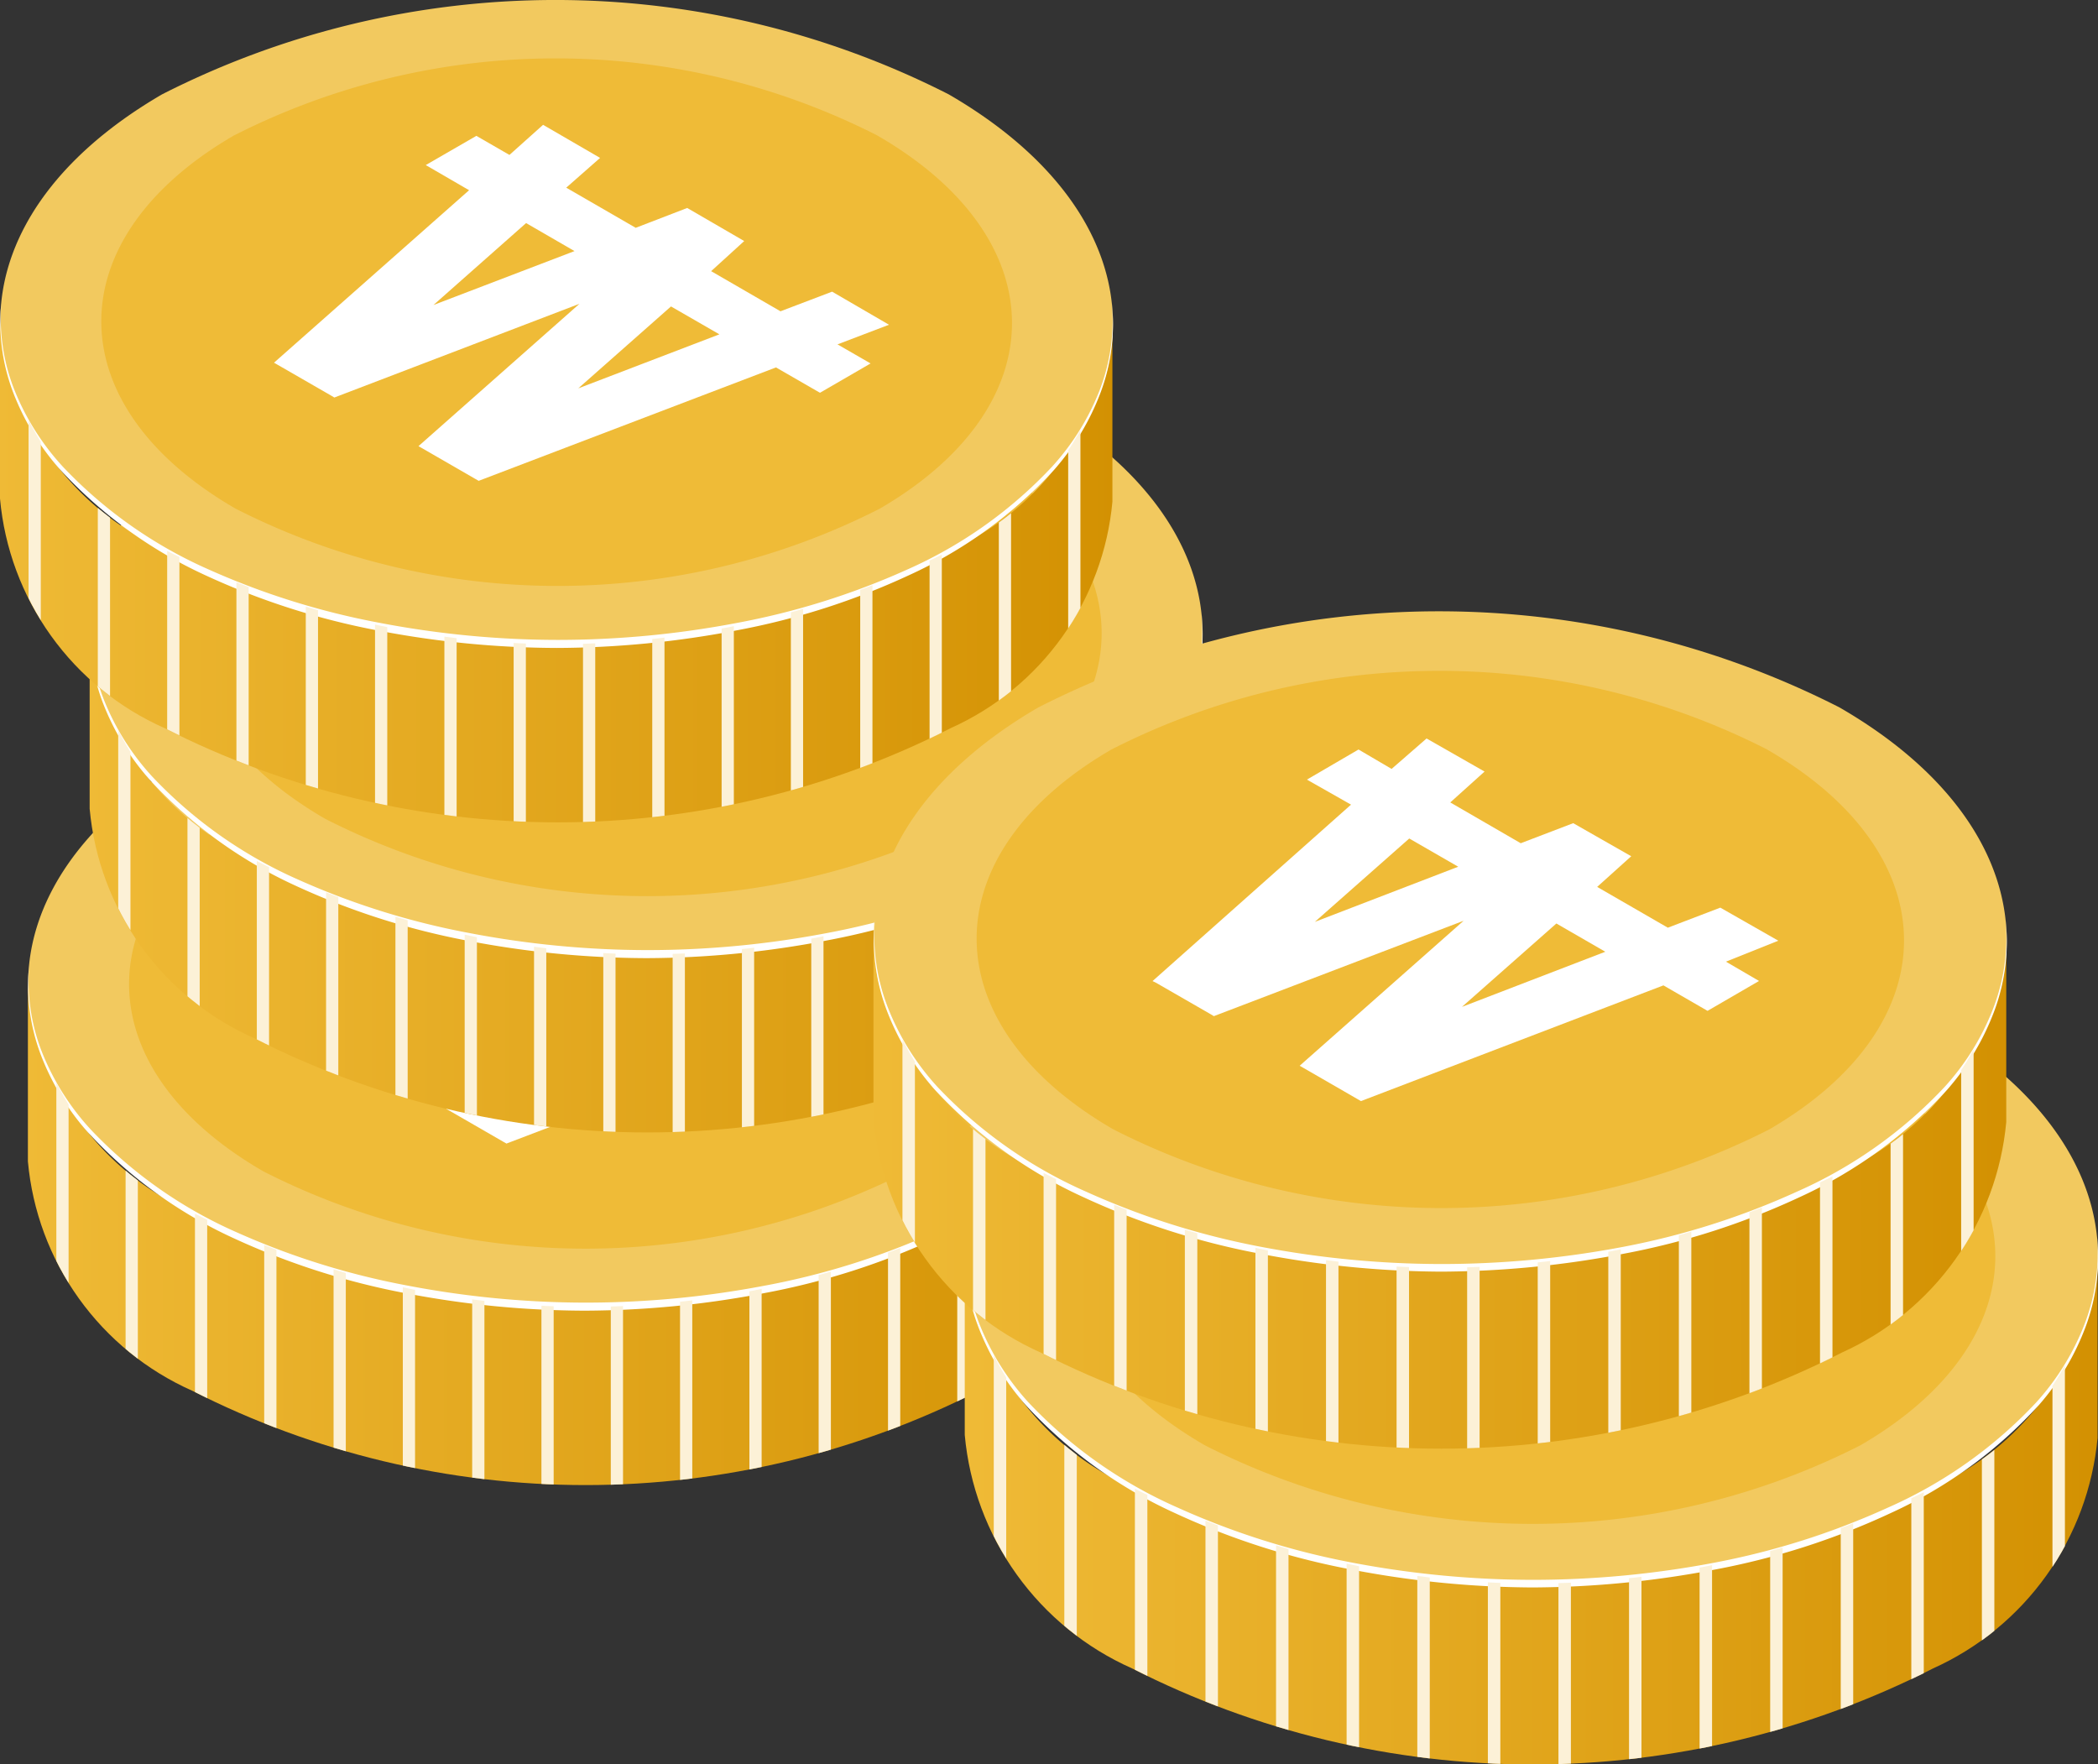 <svg id="Group_15" data-name="Group 15" xmlns="http://www.w3.org/2000/svg" xmlns:xlink="http://www.w3.org/1999/xlink" width="19.026" height="16" viewBox="0 0 19.026 16">
  <rect x="0" y="0" width="19.026" height="16" fill="#333333" stroke="none"/>
  <defs>
    <clipPath id="clip-path">
      <path id="Clip_2" data-name="Clip 2" d="M0,1.611A2.524,2.524,0,0,0,1.49,3.691h0a7.863,7.863,0,0,0,7.134,0h0a2.5,2.5,0,0,0,1.464-2.052h0l0-1.611A2.5,2.5,0,0,1,8.627,2.075h0a7.863,7.863,0,0,1-7.134,0h0A2.524,2.524,0,0,1,0,0H0Z" fill="none"/>
    </clipPath>
    <linearGradient id="linear-gradient" y1="0.5" x2="1" y2="0.5" gradientUnits="objectBoundingBox">
      <stop offset="0" stop-color="#efba36"/>
      <stop offset="1" stop-color="#d39102"/>
    </linearGradient>
    <clipPath id="clip-path-4">
      <path id="Clip_39" data-name="Clip 39" d="M0,0H10.089V3.135H0Z" fill="none"/>
    </clipPath>
    <clipPath id="clip-path-8">
      <path id="Clip_32-2" data-name="Clip 32" d="M0,1.641A2.57,2.57,0,0,0,1.517,3.758h0a8.007,8.007,0,0,0,7.265,0h0a2.55,2.55,0,0,0,1.491-2.09h0l0-1.641a2.55,2.55,0,0,1-1.491,2.09h0a8.007,8.007,0,0,1-7.265,0h0A2.57,2.57,0,0,1,0,0H0Z" fill="none"/>
    </clipPath>
    <clipPath id="clip-path-9">
      <path id="Clip_39-2" data-name="Clip 39" d="M0,0H10.274V3.192H0Z" fill="none"/>
    </clipPath>
    <clipPath id="clip-path-12">
      <path id="Clip_75-2" data-name="Clip 75" d="M0,1.641A2.57,2.57,0,0,0,1.517,3.758h0a8.007,8.007,0,0,0,7.265,0h0a2.551,2.551,0,0,0,1.491-2.09h0l0-1.641a2.55,2.55,0,0,1-1.491,2.09h0a8.007,8.007,0,0,1-7.265,0h0A2.57,2.57,0,0,1,0,0H0Z" fill="none"/>
    </clipPath>
  </defs>
  <g id="Group_92" data-name="Group 92">
    <g id="Group_3" data-name="Group 3" transform="translate(0.253 8.921)">
      <path id="Clip_2-2" data-name="Clip 2" d="M0,1.611A2.524,2.524,0,0,0,1.49,3.691h0a7.863,7.863,0,0,0,7.134,0h0a2.5,2.5,0,0,0,1.464-2.052h0l0-1.611A2.5,2.5,0,0,1,8.627,2.075h0a7.863,7.863,0,0,1-7.134,0h0A2.524,2.524,0,0,1,0,0H0Z" fill="none"/>
      <g id="Group_3-2" data-name="Group 3" clip-path="url(#clip-path)">
        <path id="Fill_1" data-name="Fill 1" d="M0,1.611A2.524,2.524,0,0,0,1.49,3.691h0a7.863,7.863,0,0,0,7.134,0h0a2.5,2.5,0,0,0,1.464-2.052h0l0-1.611A2.5,2.5,0,0,1,8.627,2.075h0a7.863,7.863,0,0,1-7.134,0h0A2.524,2.524,0,0,1,0,0H0Z" fill="url(#linear-gradient)"/>
      </g>
    </g>
    <g id="Group_12" data-name="Group 12" transform="translate(0.256 6.01)">
      <path id="Fill_4" data-name="Fill 4" d="M8.6.856C10.575,2,10.587,3.847,8.623,4.988a7.863,7.863,0,0,1-7.134,0C-.487,3.847-.5,2,1.465.856A7.861,7.861,0,0,1,8.6.856" transform="translate(0)" fill="#f2c95f"/>
      <path id="Fill_6" data-name="Fill 6" d="M7.039.7c1.618.934,1.627,2.449.02,3.383a6.437,6.437,0,0,1-5.841,0C-.4,3.149-.407,1.634,1.2.7a6.436,6.436,0,0,1,5.84,0" transform="translate(0.915 0.53)" fill="#efbb37"/>
      <path id="Fill_8" data-name="Fill 8" d="M10.079,0a1.766,1.766,0,0,1-.1.807,2.264,2.264,0,0,1-.418.7,4.073,4.073,0,0,1-1.321.962,6.551,6.551,0,0,1-1.561.5,8.75,8.75,0,0,1-1.632.16A8.683,8.683,0,0,1,3.419,2.97a6.668,6.668,0,0,1-1.56-.5A4.124,4.124,0,0,1,.536,1.506a2.3,2.3,0,0,1-.423-.7A1.775,1.775,0,0,1,.008,0,1.765,1.765,0,0,0,.131.8a2.274,2.274,0,0,0,.433.683,4.088,4.088,0,0,0,1.319.932A6.9,6.9,0,0,0,3.432,2.9a8.626,8.626,0,0,0,1.618.156,8.667,8.667,0,0,0,1.619-.152A6.768,6.768,0,0,0,8.219,2.42a4.038,4.038,0,0,0,1.317-.934A2.236,2.236,0,0,0,9.965.8a1.757,1.757,0,0,0,.114-.8" transform="translate(0 2.747)" fill="#fff"/>
      <path id="Fill_10" data-name="Fill 10" d="M1.857,3.229h0l-.03-.017L1.34,2.931,1.31,2.914l1.46-1.291-2.223.85-.03-.018-.486-.28L0,2.157,1.769.593,1.376.365,1.835.1l.3.173L2.44,0l.517.3L2.65.57l.63.364L3.747.754l.517.3-.3.273.629.364.468-.178.516.3-.467.178.3.173-.459.266L4.552,2.2l-2.7,1.03ZM3.6,1.647h0l-.841.743,1.28-.49L3.6,1.647ZM2.286.891h0l-.84.743,1.279-.489L2.286.891Z" transform="translate(2.481 1.132)" fill="#fff"/>
    </g>
    <g id="Group_30" data-name="Group 30" transform="translate(0.254 8.921)">
      <path id="Clip_14-2" data-name="Clip 14" d="M0,1.611A2.524,2.524,0,0,0,1.49,3.691h0a7.863,7.863,0,0,0,7.134,0h0a2.5,2.5,0,0,0,1.464-2.052h0l0-1.611A2.5,2.5,0,0,1,8.627,2.075h0a7.863,7.863,0,0,1-7.134,0h0A2.524,2.524,0,0,1,0,0H0Z" fill="none"/>
      <g id="Group_30-2" data-name="Group 30" clip-path="url(#clip-path)">
        <path id="Fill_13" data-name="Fill 13" d="M0,6.6H.111V0H0Z" transform="translate(0.257 -1.26)" fill="#fcf1d7"/>
        <path id="Fill_15" data-name="Fill 15" d="M0,6.6H.111V0H0Z" transform="translate(0.885 -1.26)" fill="#fcf1d7"/>
        <path id="Fill_16" data-name="Fill 16" d="M0,6.6H.111V0H0Z" transform="translate(1.514 -1.26)" fill="#fcf1d7"/>
        <path id="Fill_17" data-name="Fill 17" d="M0,6.6H.111V0H0Z" transform="translate(2.142 -1.26)" fill="#fcf1d7"/>
        <path id="Fill_18" data-name="Fill 18" d="M0,6.6H.111V0H0Z" transform="translate(2.771 -1.26)" fill="#fcf1d7"/>
        <path id="Fill_19" data-name="Fill 19" d="M0,6.6H.111V0H0Z" transform="translate(3.399 -1.26)" fill="#fcf1d7"/>
        <path id="Fill_20" data-name="Fill 20" d="M0,6.6H.111V0H0Z" transform="translate(4.028 -1.26)" fill="#fcf1d7"/>
        <path id="Fill_21" data-name="Fill 21" d="M0,6.6H.111V0H0Z" transform="translate(4.656 -1.26)" fill="#fcf1d7"/>
        <path id="Fill_22" data-name="Fill 22" d="M0,6.6H.111V0H0Z" transform="translate(5.285 -1.26)" fill="#fcf1d7"/>
        <path id="Fill_23" data-name="Fill 23" d="M0,6.6H.111V0H0Z" transform="translate(5.913 -1.26)" fill="#fcf1d7"/>
        <path id="Fill_24" data-name="Fill 24" d="M0,6.6H.111V0H0Z" transform="translate(6.542 -1.26)" fill="#fcf1d7"/>
        <path id="Fill_25" data-name="Fill 25" d="M0,6.6H.111V0H0Z" transform="translate(7.17 -1.26)" fill="#fcf1d7"/>
        <path id="Fill_26" data-name="Fill 26" d="M0,6.6H.111V0H0Z" transform="translate(7.799 -1.26)" fill="#fcf1d7"/>
        <path id="Fill_27" data-name="Fill 27" d="M0,6.6H.111V0H0Z" transform="translate(8.427 -1.26)" fill="#fcf1d7"/>
        <path id="Fill_28" data-name="Fill 28" d="M0,6.6H.111V0H0Z" transform="translate(9.056 -1.26)" fill="#fcf1d7"/>
        <path id="Fill_29" data-name="Fill 29" d="M0,6.6H.111V0H0Z" transform="translate(9.684 -1.26)" fill="#fcf1d7"/>
      </g>
    </g>
    <g id="Group_33" data-name="Group 33" transform="translate(0.813 5.723)">
      <path id="Clip_32-3" data-name="Clip 32" d="M0,1.611A2.524,2.524,0,0,0,1.49,3.691h0a7.863,7.863,0,0,0,7.134,0h0a2.5,2.5,0,0,0,1.464-2.052h0l0-1.611A2.5,2.5,0,0,1,8.627,2.075h0a7.863,7.863,0,0,1-7.134,0h0A2.524,2.524,0,0,1,0,0H0Z" fill="none"/>
      <g id="Group_33-2" data-name="Group 33" clip-path="url(#clip-path)">
        <path id="Fill_31" data-name="Fill 31" d="M0,1.611A2.524,2.524,0,0,0,1.49,3.691h0a7.863,7.863,0,0,0,7.134,0h0a2.5,2.5,0,0,0,1.464-2.052h0l0-1.611A2.5,2.5,0,0,1,8.627,2.075h0a7.863,7.863,0,0,1-7.134,0h0A2.524,2.524,0,0,1,0,0H0Z" fill="url(#linear-gradient)"/>
      </g>
    </g>
    <g id="Group_43" data-name="Group 43" transform="translate(0.817 2.813)">
      <path id="Fill_34" data-name="Fill 34" d="M8.6.856C10.575,2,10.587,3.847,8.623,4.988a7.863,7.863,0,0,1-7.134,0C-.487,3.847-.5,2,1.465.856A7.861,7.861,0,0,1,8.6.856" transform="translate(0)" fill="#f2c95f"/>
      <path id="Fill_36" data-name="Fill 36" d="M7.039.7c1.618.934,1.627,2.449.02,3.383a6.437,6.437,0,0,1-5.841,0C-.4,3.149-.407,1.634,1.2.7a6.436,6.436,0,0,1,5.84,0" transform="translate(0.915 0.53)" fill="#efbb37"/>
      <g id="Group_40" data-name="Group 40" transform="translate(0 2.747)">
        <path id="Clip_39-3" data-name="Clip 39" d="M0,0H10.089V3.135H0Z" fill="none"/>
        <g id="Group_40-2" data-name="Group 40" clip-path="url(#clip-path-4)">
          <path id="Fill_38" data-name="Fill 38" d="M10.079,0a1.766,1.766,0,0,1-.1.807,2.264,2.264,0,0,1-.418.7,4.073,4.073,0,0,1-1.321.962,6.551,6.551,0,0,1-1.561.5,8.75,8.75,0,0,1-1.632.16A8.682,8.682,0,0,1,3.419,2.97a6.671,6.671,0,0,1-1.56-.5A4.124,4.124,0,0,1,.536,1.506a2.3,2.3,0,0,1-.423-.7A1.775,1.775,0,0,1,.008,0,1.765,1.765,0,0,0,.131.8a2.273,2.273,0,0,0,.433.683,4.087,4.087,0,0,0,1.319.932A6.9,6.9,0,0,0,3.432,2.9a8.625,8.625,0,0,0,1.618.156,8.667,8.667,0,0,0,1.619-.152A6.772,6.772,0,0,0,8.219,2.42a4.038,4.038,0,0,0,1.317-.934A2.236,2.236,0,0,0,9.965.8a1.757,1.757,0,0,0,.114-.8" fill="#fff"/>
        </g>
      </g>
      <path id="Fill_41" data-name="Fill 41" d="M1.857,3.229h0l-.03-.017L1.34,2.931,1.31,2.914l1.46-1.291-2.223.85-.03-.018-.486-.28L0,2.157,1.769.593,1.376.365,1.835.1l.3.173L2.44,0l.517.3L2.65.57l.63.364L3.747.754l.517.3-.3.273.629.364.468-.178.516.3-.467.178.3.173-.459.266L4.552,2.2l-2.7,1.03ZM3.6,1.647h0l-.841.743,1.28-.49L3.6,1.647ZM2.286.891h0l-.84.743,1.279-.489L2.286.891Z" transform="translate(2.481 1.132)" fill="#fff"/>
    </g>
    <g id="Group_61" data-name="Group 61" transform="translate(0.815 5.723)">
      <path id="Clip_45-3" data-name="Clip 45" d="M0,1.611A2.524,2.524,0,0,0,1.49,3.691h0a7.863,7.863,0,0,0,7.134,0h0a2.5,2.5,0,0,0,1.464-2.052h0l0-1.611A2.5,2.5,0,0,1,8.627,2.075h0a7.863,7.863,0,0,1-7.134,0h0A2.524,2.524,0,0,1,0,0H0Z" fill="none"/>
      <g id="Group_61-2" data-name="Group 61" clip-path="url(#clip-path)">
        <path id="Fill_44" data-name="Fill 44" d="M0,6.6H.111V0H0Z" transform="translate(0.257 -1.26)" fill="#fcf1d7"/>
        <path id="Fill_46" data-name="Fill 46" d="M0,6.6H.111V0H0Z" transform="translate(0.885 -1.26)" fill="#fcf1d7"/>
        <path id="Fill_47" data-name="Fill 47" d="M0,6.6H.111V0H0Z" transform="translate(1.514 -1.26)" fill="#fcf1d7"/>
        <path id="Fill_48" data-name="Fill 48" d="M0,6.6H.111V0H0Z" transform="translate(2.142 -1.26)" fill="#fcf1d7"/>
        <path id="Fill_49" data-name="Fill 49" d="M0,6.6H.111V0H0Z" transform="translate(2.771 -1.26)" fill="#fcf1d7"/>
        <path id="Fill_50" data-name="Fill 50" d="M0,6.6H.111V0H0Z" transform="translate(3.399 -1.26)" fill="#fcf1d7"/>
        <path id="Fill_51" data-name="Fill 51" d="M0,6.6H.111V0H0Z" transform="translate(4.028 -1.26)" fill="#fcf1d7"/>
        <path id="Fill_52" data-name="Fill 52" d="M0,6.6H.111V0H0Z" transform="translate(4.656 -1.26)" fill="#fcf1d7"/>
        <path id="Fill_53" data-name="Fill 53" d="M0,6.6H.111V0H0Z" transform="translate(5.285 -1.26)" fill="#fcf1d7"/>
        <path id="Fill_54" data-name="Fill 54" d="M0,6.6H.111V0H0Z" transform="translate(5.913 -1.26)" fill="#fcf1d7"/>
        <path id="Fill_55" data-name="Fill 55" d="M0,6.6H.111V0H0Z" transform="translate(6.542 -1.26)" fill="#fcf1d7"/>
        <path id="Fill_56" data-name="Fill 56" d="M0,6.6H.111V0H0Z" transform="translate(7.17 -1.26)" fill="#fcf1d7"/>
        <path id="Fill_57" data-name="Fill 57" d="M0,6.6H.111V0H0Z" transform="translate(7.799 -1.26)" fill="#fcf1d7"/>
        <path id="Fill_58" data-name="Fill 58" d="M0,6.6H.111V0H0Z" transform="translate(8.427 -1.26)" fill="#fcf1d7"/>
        <path id="Fill_59" data-name="Fill 59" d="M0,6.6H.111V0H0Z" transform="translate(9.056 -1.26)" fill="#fcf1d7"/>
        <path id="Fill_60" data-name="Fill 60" d="M0,6.6H.111V0H0Z" transform="translate(9.684 -1.26)" fill="#fcf1d7"/>
      </g>
    </g>
    <g id="Group_64" data-name="Group 64" transform="translate(0 2.911)">
      <path id="Clip_63-3" data-name="Clip 63" d="M0,1.611A2.524,2.524,0,0,0,1.49,3.691h0a7.863,7.863,0,0,0,7.134,0h0a2.5,2.5,0,0,0,1.464-2.052h0l0-1.611A2.5,2.5,0,0,1,8.627,2.075h0a7.863,7.863,0,0,1-7.134,0h0A2.524,2.524,0,0,1,0,0H0Z" fill="none"/>
      <g id="Group_64-2" data-name="Group 64" clip-path="url(#clip-path)">
        <path id="Fill_62" data-name="Fill 62" d="M0,1.611A2.524,2.524,0,0,0,1.49,3.691h0a7.863,7.863,0,0,0,7.134,0h0a2.5,2.5,0,0,0,1.464-2.052h0l0-1.611A2.5,2.5,0,0,1,8.627,2.075h0a7.863,7.863,0,0,1-7.134,0h0A2.524,2.524,0,0,1,0,0H0Z" fill="url(#linear-gradient)"/>
      </g>
    </g>
    <g id="Group_73" data-name="Group 73" transform="translate(0.004)">
      <path id="Fill_65" data-name="Fill 65" d="M8.6.856C10.575,2,10.587,3.847,8.623,4.988a7.863,7.863,0,0,1-7.134,0C-.487,3.847-.5,2,1.465.856A7.861,7.861,0,0,1,8.6.856" transform="translate(0)" fill="#f2c95f"/>
      <path id="Fill_67" data-name="Fill 67" d="M7.039.7c1.618.934,1.627,2.449.02,3.383a6.437,6.437,0,0,1-5.841,0C-.4,3.149-.407,1.634,1.2.7a6.436,6.436,0,0,1,5.84,0" transform="translate(0.915 0.53)" fill="#efbb37"/>
      <path id="Fill_69" data-name="Fill 69" d="M10.079,0a1.766,1.766,0,0,1-.1.807,2.264,2.264,0,0,1-.418.7,4.073,4.073,0,0,1-1.321.962,6.551,6.551,0,0,1-1.561.5,8.75,8.75,0,0,1-1.632.16A8.683,8.683,0,0,1,3.419,2.97a6.671,6.671,0,0,1-1.56-.5A4.124,4.124,0,0,1,.536,1.506a2.3,2.3,0,0,1-.423-.7A1.775,1.775,0,0,1,.008,0,1.765,1.765,0,0,0,.131.8a2.274,2.274,0,0,0,.433.683,4.088,4.088,0,0,0,1.319.932A6.9,6.9,0,0,0,3.432,2.9a8.626,8.626,0,0,0,1.618.156,8.673,8.673,0,0,0,1.619-.152A6.772,6.772,0,0,0,8.219,2.42a4.038,4.038,0,0,0,1.317-.934A2.236,2.236,0,0,0,9.965.8a1.757,1.757,0,0,0,.114-.8" transform="translate(0 2.747)" fill="#fff"/>
      <path id="Fill_71" data-name="Fill 71" d="M1.857,3.229h0l-.03-.017L1.34,2.931,1.31,2.914l1.46-1.291-2.223.85-.03-.018-.486-.28L0,2.157,1.769.593,1.376.365,1.835.1l.3.173L2.44,0l.517.3L2.65.57l.63.364L3.747.754l.517.3-.3.273.629.364.468-.178.516.3-.467.178.3.173-.459.266L4.552,2.2l-2.7,1.03ZM3.6,1.647h0l-.841.743,1.28-.49L3.6,1.647ZM2.286.891h0l-.84.743,1.279-.489L2.286.891Z" transform="translate(2.481 1.132)" fill="#fff"/>
    </g>
    <g id="Group_91" data-name="Group 91" transform="translate(0.002 2.911)">
      <path id="Clip_75-3" data-name="Clip 75" d="M0,1.611A2.524,2.524,0,0,0,1.49,3.691h0a7.863,7.863,0,0,0,7.134,0h0a2.5,2.5,0,0,0,1.464-2.052h0l0-1.611A2.5,2.5,0,0,1,8.627,2.075h0a7.863,7.863,0,0,1-7.134,0h0A2.524,2.524,0,0,1,0,0H0Z" fill="none"/>
      <g id="Group_91-2" data-name="Group 91" clip-path="url(#clip-path)">
        <path id="Fill_74" data-name="Fill 74" d="M0,6.6H.111V0H0Z" transform="translate(0.257 -1.26)" fill="#fcf1d7"/>
        <path id="Fill_76" data-name="Fill 76" d="M0,6.6H.111V0H0Z" transform="translate(0.885 -1.26)" fill="#fcf1d7"/>
        <path id="Fill_77" data-name="Fill 77" d="M0,6.6H.111V0H0Z" transform="translate(1.514 -1.26)" fill="#fcf1d7"/>
        <path id="Fill_78" data-name="Fill 78" d="M0,6.6H.111V0H0Z" transform="translate(2.142 -1.26)" fill="#fcf1d7"/>
        <path id="Fill_79" data-name="Fill 79" d="M0,6.6H.111V0H0Z" transform="translate(2.771 -1.26)" fill="#fcf1d7"/>
        <path id="Fill_80" data-name="Fill 80" d="M0,6.6H.111V0H0Z" transform="translate(3.399 -1.26)" fill="#fcf1d7"/>
        <path id="Fill_81" data-name="Fill 81" d="M0,6.6H.111V0H0Z" transform="translate(4.028 -1.26)" fill="#fcf1d7"/>
        <path id="Fill_82" data-name="Fill 82" d="M0,6.6H.111V0H0Z" transform="translate(4.656 -1.26)" fill="#fcf1d7"/>
        <path id="Fill_83" data-name="Fill 83" d="M0,6.6H.111V0H0Z" transform="translate(5.285 -1.26)" fill="#fcf1d7"/>
        <path id="Fill_84" data-name="Fill 84" d="M0,6.6H.111V0H0Z" transform="translate(5.913 -1.26)" fill="#fcf1d7"/>
        <path id="Fill_85" data-name="Fill 85" d="M0,6.6H.111V0H0Z" transform="translate(6.542 -1.26)" fill="#fcf1d7"/>
        <path id="Fill_86" data-name="Fill 86" d="M0,6.6H.111V0H0Z" transform="translate(7.17 -1.26)" fill="#fcf1d7"/>
        <path id="Fill_87" data-name="Fill 87" d="M0,6.6H.111V0H0Z" transform="translate(7.799 -1.26)" fill="#fcf1d7"/>
        <path id="Fill_88" data-name="Fill 88" d="M0,6.6H.111V0H0Z" transform="translate(8.428 -1.26)" fill="#fcf1d7"/>
        <path id="Fill_89" data-name="Fill 89" d="M0,6.6H.111V0H0Z" transform="translate(9.056 -1.26)" fill="#fcf1d7"/>
        <path id="Fill_90" data-name="Fill 90" d="M0,6.6H.111V0H0Z" transform="translate(9.685 -1.26)" fill="#fcf1d7"/>
      </g>
    </g>
  </g>
  <g id="Group_92-2" data-name="Group 92" transform="translate(7.921 5.544)">
    <g id="Group_33-3" data-name="Group 33" transform="translate(0.828 5.828)">
      <path id="Clip_32-4" data-name="Clip 32" d="M0,1.641A2.57,2.57,0,0,0,1.517,3.758h0a8.007,8.007,0,0,0,7.265,0h0a2.55,2.55,0,0,0,1.491-2.09h0l0-1.641a2.55,2.55,0,0,1-1.491,2.09h0a8.007,8.007,0,0,1-7.265,0h0A2.57,2.57,0,0,1,0,0H0Z" fill="none"/>
      <g id="Group_33-4" data-name="Group 33" clip-path="url(#clip-path-8)">
        <path id="Fill_31-2" data-name="Fill 31" d="M0,1.641A2.57,2.57,0,0,0,1.517,3.758h0a8.007,8.007,0,0,0,7.265,0h0a2.55,2.55,0,0,0,1.491-2.09h0l0-1.641a2.55,2.55,0,0,1-1.491,2.09h0a8.007,8.007,0,0,1-7.265,0h0A2.57,2.57,0,0,1,0,0H0Z" fill="url(#linear-gradient)"/>
      </g>
    </g>
    <g id="Group_43-2" data-name="Group 43" transform="translate(0.832 2.864)">
      <path id="Fill_34-2" data-name="Fill 34" d="M8.756.871c2.013,1.162,2.024,3.046.025,4.208a8.007,8.007,0,0,1-7.265,0C-.5,3.917-.507,2.033,1.492.871a8,8,0,0,1,7.264,0" transform="translate(0)" fill="#f2c95f"/>
      <path id="Fill_36-2" data-name="Fill 36" d="M7.168.713c1.648.951,1.657,2.494.02,3.445a6.555,6.555,0,0,1-5.948,0C-.406,3.207-.415,1.664,1.222.713a6.554,6.554,0,0,1,5.947,0" transform="translate(0.932 0.54)" fill="#efbb37"/>
      <g id="Group_40-3" data-name="Group 40" transform="translate(0 2.797)">
        <path id="Clip_39-4" data-name="Clip 39" d="M0,0H10.274V3.192H0Z" fill="none"/>
        <g id="Group_40-4" data-name="Group 40" clip-path="url(#clip-path-9)">
          <path id="Fill_38-2" data-name="Fill 38" d="M10.263,0a1.8,1.8,0,0,1-.1.821,2.306,2.306,0,0,1-.426.716,4.148,4.148,0,0,1-1.345.98,6.671,6.671,0,0,1-1.589.511,8.91,8.91,0,0,1-1.662.163,8.841,8.841,0,0,1-1.662-.167,6.793,6.793,0,0,1-1.589-.513A4.2,4.2,0,0,1,.546,1.534,2.342,2.342,0,0,1,.116.82,1.808,1.808,0,0,1,.009,0,1.8,1.8,0,0,0,.134.814a2.314,2.314,0,0,0,.441.7,4.162,4.162,0,0,0,1.343.949,7.028,7.028,0,0,0,1.577.5,8.783,8.783,0,0,0,1.648.159,8.825,8.825,0,0,0,1.648-.155,6.9,6.9,0,0,0,1.577-.5,4.112,4.112,0,0,0,1.342-.951,2.277,2.277,0,0,0,.436-.7A1.789,1.789,0,0,0,10.263,0" fill="#fff"/>
        </g>
      </g>
      <path id="Fill_41-2" data-name="Fill 41" d="M1.891,3.289h0l-.031-.018-.494-.285-.032-.018L2.821,1.653.556,2.518.526,2.5.031,2.215,0,2.2,1.8.6,1.4.373,1.868.1l.3.176L2.485,0l.526.3L2.7.58,3.34.95,3.815.768l.526.3-.309.278.641.37.476-.182.526.3L5.2,2.024l.3.175-.467.271-.4-.231L1.891,3.288ZM3.662,1.678h0l-.856.756,1.3-.5-.447-.258ZM2.328.907h0l-.856.756,1.3-.5L2.328.907Z" transform="translate(2.527 1.153)" fill="#fff"/>
    </g>
    <g id="Group_61-3" data-name="Group 61" transform="translate(0.83 5.828)">
      <path id="Clip_45-4" data-name="Clip 45" d="M0,1.641A2.57,2.57,0,0,0,1.517,3.758h0a8.007,8.007,0,0,0,7.265,0h0a2.55,2.55,0,0,0,1.491-2.09h0l0-1.641a2.55,2.55,0,0,1-1.491,2.09h0a8.007,8.007,0,0,1-7.265,0h0A2.57,2.57,0,0,1,0,0H0Z" fill="none"/>
      <g id="Group_61-4" data-name="Group 61" clip-path="url(#clip-path-8)">
        <path id="Fill_44-2" data-name="Fill 44" d="M0,6.723H.113V0H0Z" transform="translate(0.261 -1.283)" fill="#fcf1d7"/>
        <path id="Fill_46-2" data-name="Fill 46" d="M0,6.723H.113V0H0Z" transform="translate(0.901 -1.283)" fill="#fcf1d7"/>
        <path id="Fill_47-2" data-name="Fill 47" d="M0,6.723H.113V0H0Z" transform="translate(1.541 -1.283)" fill="#fcf1d7"/>
        <path id="Fill_48-2" data-name="Fill 48" d="M0,6.723H.113V0H0Z" transform="translate(2.181 -1.283)" fill="#fcf1d7"/>
        <path id="Fill_49-2" data-name="Fill 49" d="M0,6.723H.113V0H0Z" transform="translate(2.821 -1.283)" fill="#fcf1d7"/>
        <path id="Fill_50-2" data-name="Fill 50" d="M0,6.723H.113V0H0Z" transform="translate(3.461 -1.283)" fill="#fcf1d7"/>
        <path id="Fill_51-2" data-name="Fill 51" d="M0,6.723H.113V0H0Z" transform="translate(4.102 -1.283)" fill="#fcf1d7"/>
        <path id="Fill_52-2" data-name="Fill 52" d="M0,6.723H.113V0H0Z" transform="translate(4.742 -1.283)" fill="#fcf1d7"/>
        <path id="Fill_53-2" data-name="Fill 53" d="M0,6.723H.113V0H0Z" transform="translate(5.382 -1.283)" fill="#fcf1d7"/>
        <path id="Fill_54-2" data-name="Fill 54" d="M0,6.723H.113V0H0Z" transform="translate(6.022 -1.283)" fill="#fcf1d7"/>
        <path id="Fill_55-2" data-name="Fill 55" d="M0,6.723H.113V0H0Z" transform="translate(6.662 -1.283)" fill="#fcf1d7"/>
        <path id="Fill_56-2" data-name="Fill 56" d="M0,6.723H.113V0H0Z" transform="translate(7.302 -1.283)" fill="#fcf1d7"/>
        <path id="Fill_57-2" data-name="Fill 57" d="M0,6.723H.113V0H0Z" transform="translate(7.942 -1.283)" fill="#fcf1d7"/>
        <path id="Fill_58-2" data-name="Fill 58" d="M0,6.723H.113V0H0Z" transform="translate(8.582 -1.283)" fill="#fcf1d7"/>
        <path id="Fill_59-2" data-name="Fill 59" d="M0,6.723H.113V0H0Z" transform="translate(9.222 -1.283)" fill="#fcf1d7"/>
        <path id="Fill_60-2" data-name="Fill 60" d="M0,6.723H.113V0H0Z" transform="translate(9.862 -1.283)" fill="#fcf1d7"/>
      </g>
    </g>
    <g id="Group_64-3" data-name="Group 64" transform="translate(0 2.964)">
      <path id="Clip_63-4" data-name="Clip 63" d="M0,1.641A2.57,2.57,0,0,0,1.517,3.758h0a8.007,8.007,0,0,0,7.265,0h0a2.55,2.55,0,0,0,1.491-2.09h0l0-1.641a2.55,2.55,0,0,1-1.491,2.09h0a8.007,8.007,0,0,1-7.265,0h0A2.57,2.57,0,0,1,0,0H0Z" fill="none"/>
      <g id="Group_64-4" data-name="Group 64" clip-path="url(#clip-path-8)">
        <path id="Fill_62-2" data-name="Fill 62" d="M0,1.641A2.57,2.57,0,0,0,1.517,3.758h0a8.007,8.007,0,0,0,7.265,0h0a2.55,2.55,0,0,0,1.491-2.09h0l0-1.641a2.55,2.55,0,0,1-1.491,2.09h0a8.007,8.007,0,0,1-7.265,0h0A2.57,2.57,0,0,1,0,0H0Z" fill="url(#linear-gradient)"/>
      </g>
    </g>
    <g id="Group_73-2" data-name="Group 73" transform="translate(0.004)">
      <path id="Fill_65-2" data-name="Fill 65" d="M8.756.871c2.013,1.162,2.024,3.046.025,4.208a8.007,8.007,0,0,1-7.265,0C-.5,3.917-.507,2.033,1.492.871a8.005,8.005,0,0,1,7.264,0" transform="translate(0)" fill="#f2c95f"/>
      <path id="Fill_67-2" data-name="Fill 67" d="M7.168.713c1.648.951,1.657,2.494.02,3.445a6.555,6.555,0,0,1-5.948,0C-.406,3.207-.415,1.664,1.222.713a6.554,6.554,0,0,1,5.947,0" transform="translate(0.932 0.54)" fill="#efbb37"/>
      <path id="Fill_69-2" data-name="Fill 69" d="M10.263,0a1.8,1.8,0,0,1-.1.821,2.306,2.306,0,0,1-.426.716,4.148,4.148,0,0,1-1.345.98,6.671,6.671,0,0,1-1.589.511,8.91,8.91,0,0,1-1.662.163,8.842,8.842,0,0,1-1.662-.167,6.793,6.793,0,0,1-1.589-.513A4.2,4.2,0,0,1,.546,1.534,2.342,2.342,0,0,1,.116.82,1.808,1.808,0,0,1,.009,0,1.8,1.8,0,0,0,.134.814a2.316,2.316,0,0,0,.441.7,4.163,4.163,0,0,0,1.343.949,7.029,7.029,0,0,0,1.577.5,8.784,8.784,0,0,0,1.648.159,8.832,8.832,0,0,0,1.648-.155,6.9,6.9,0,0,0,1.577-.5,4.112,4.112,0,0,0,1.342-.951,2.277,2.277,0,0,0,.436-.7A1.789,1.789,0,0,0,10.263,0" transform="translate(0 2.797)" fill="#fff"/>
      <path id="Fill_71-2" data-name="Fill 71" d="M1.891,3.289h0l-.031-.018-.494-.285-.032-.018L2.821,1.653.556,2.518.526,2.5.031,2.215,0,2.2,1.8.6,1.4.373,1.868.1l.3.176L2.485,0l.526.3L2.7.58,3.339.95,3.815.768l.526.3-.309.278.641.37.476-.182.526.3L5.2,2.024l.3.175-.467.271-.4-.231L1.891,3.288ZM3.662,1.678h0l-.856.756,1.3-.5-.447-.258ZM2.328.907h0l-.856.756,1.3-.5L2.328.907Z" transform="translate(2.527 1.153)" fill="#fff"/>
    </g>
    <g id="Group_91-3" data-name="Group 91" transform="translate(0.002 2.964)">
      <path id="Clip_75-4" data-name="Clip 75" d="M0,1.641A2.57,2.57,0,0,0,1.517,3.758h0a8.007,8.007,0,0,0,7.265,0h0a2.551,2.551,0,0,0,1.491-2.09h0l0-1.641a2.55,2.55,0,0,1-1.491,2.09h0a8.007,8.007,0,0,1-7.265,0h0A2.57,2.57,0,0,1,0,0H0Z" fill="none"/>
      <g id="Group_91-4" data-name="Group 91" clip-path="url(#clip-path-12)">
        <path id="Fill_74-2" data-name="Fill 74" d="M0,6.723H.113V0H0Z" transform="translate(0.261 -1.283)" fill="#fcf1d7"/>
        <path id="Fill_76-2" data-name="Fill 76" d="M0,6.723H.113V0H0Z" transform="translate(0.901 -1.283)" fill="#fcf1d7"/>
        <path id="Fill_77-2" data-name="Fill 77" d="M0,6.723H.113V0H0Z" transform="translate(1.541 -1.283)" fill="#fcf1d7"/>
        <path id="Fill_78-2" data-name="Fill 78" d="M0,6.723H.113V0H0Z" transform="translate(2.181 -1.283)" fill="#fcf1d7"/>
        <path id="Fill_79-2" data-name="Fill 79" d="M0,6.723H.113V0H0Z" transform="translate(2.822 -1.283)" fill="#fcf1d7"/>
        <path id="Fill_80-2" data-name="Fill 80" d="M0,6.723H.113V0H0Z" transform="translate(3.462 -1.283)" fill="#fcf1d7"/>
        <path id="Fill_81-2" data-name="Fill 81" d="M0,6.723H.113V0H0Z" transform="translate(4.102 -1.283)" fill="#fcf1d7"/>
        <path id="Fill_82-2" data-name="Fill 82" d="M0,6.723H.113V0H0Z" transform="translate(4.742 -1.283)" fill="#fcf1d7"/>
        <path id="Fill_83-2" data-name="Fill 83" d="M0,6.723H.113V0H0Z" transform="translate(5.382 -1.283)" fill="#fcf1d7"/>
        <path id="Fill_84-2" data-name="Fill 84" d="M0,6.723H.113V0H0Z" transform="translate(6.022 -1.283)" fill="#fcf1d7"/>
        <path id="Fill_85-2" data-name="Fill 85" d="M0,6.723H.113V0H0Z" transform="translate(6.662 -1.283)" fill="#fcf1d7"/>
        <path id="Fill_86-2" data-name="Fill 86" d="M0,6.723H.113V0H0Z" transform="translate(7.302 -1.283)" fill="#fcf1d7"/>
        <path id="Fill_87-2" data-name="Fill 87" d="M0,6.723H.113V0H0Z" transform="translate(7.942 -1.283)" fill="#fcf1d7"/>
        <path id="Fill_88-2" data-name="Fill 88" d="M0,6.723H.113V0H0Z" transform="translate(8.582 -1.283)" fill="#fcf1d7"/>
        <path id="Fill_89-2" data-name="Fill 89" d="M0,6.723H.113V0H0Z" transform="translate(9.222 -1.283)" fill="#fcf1d7"/>
        <path id="Fill_90-2" data-name="Fill 90" d="M0,6.723H.113V0H0Z" transform="translate(9.862 -1.283)" fill="#fcf1d7"/>
      </g>
    </g>
  </g>
</svg>
